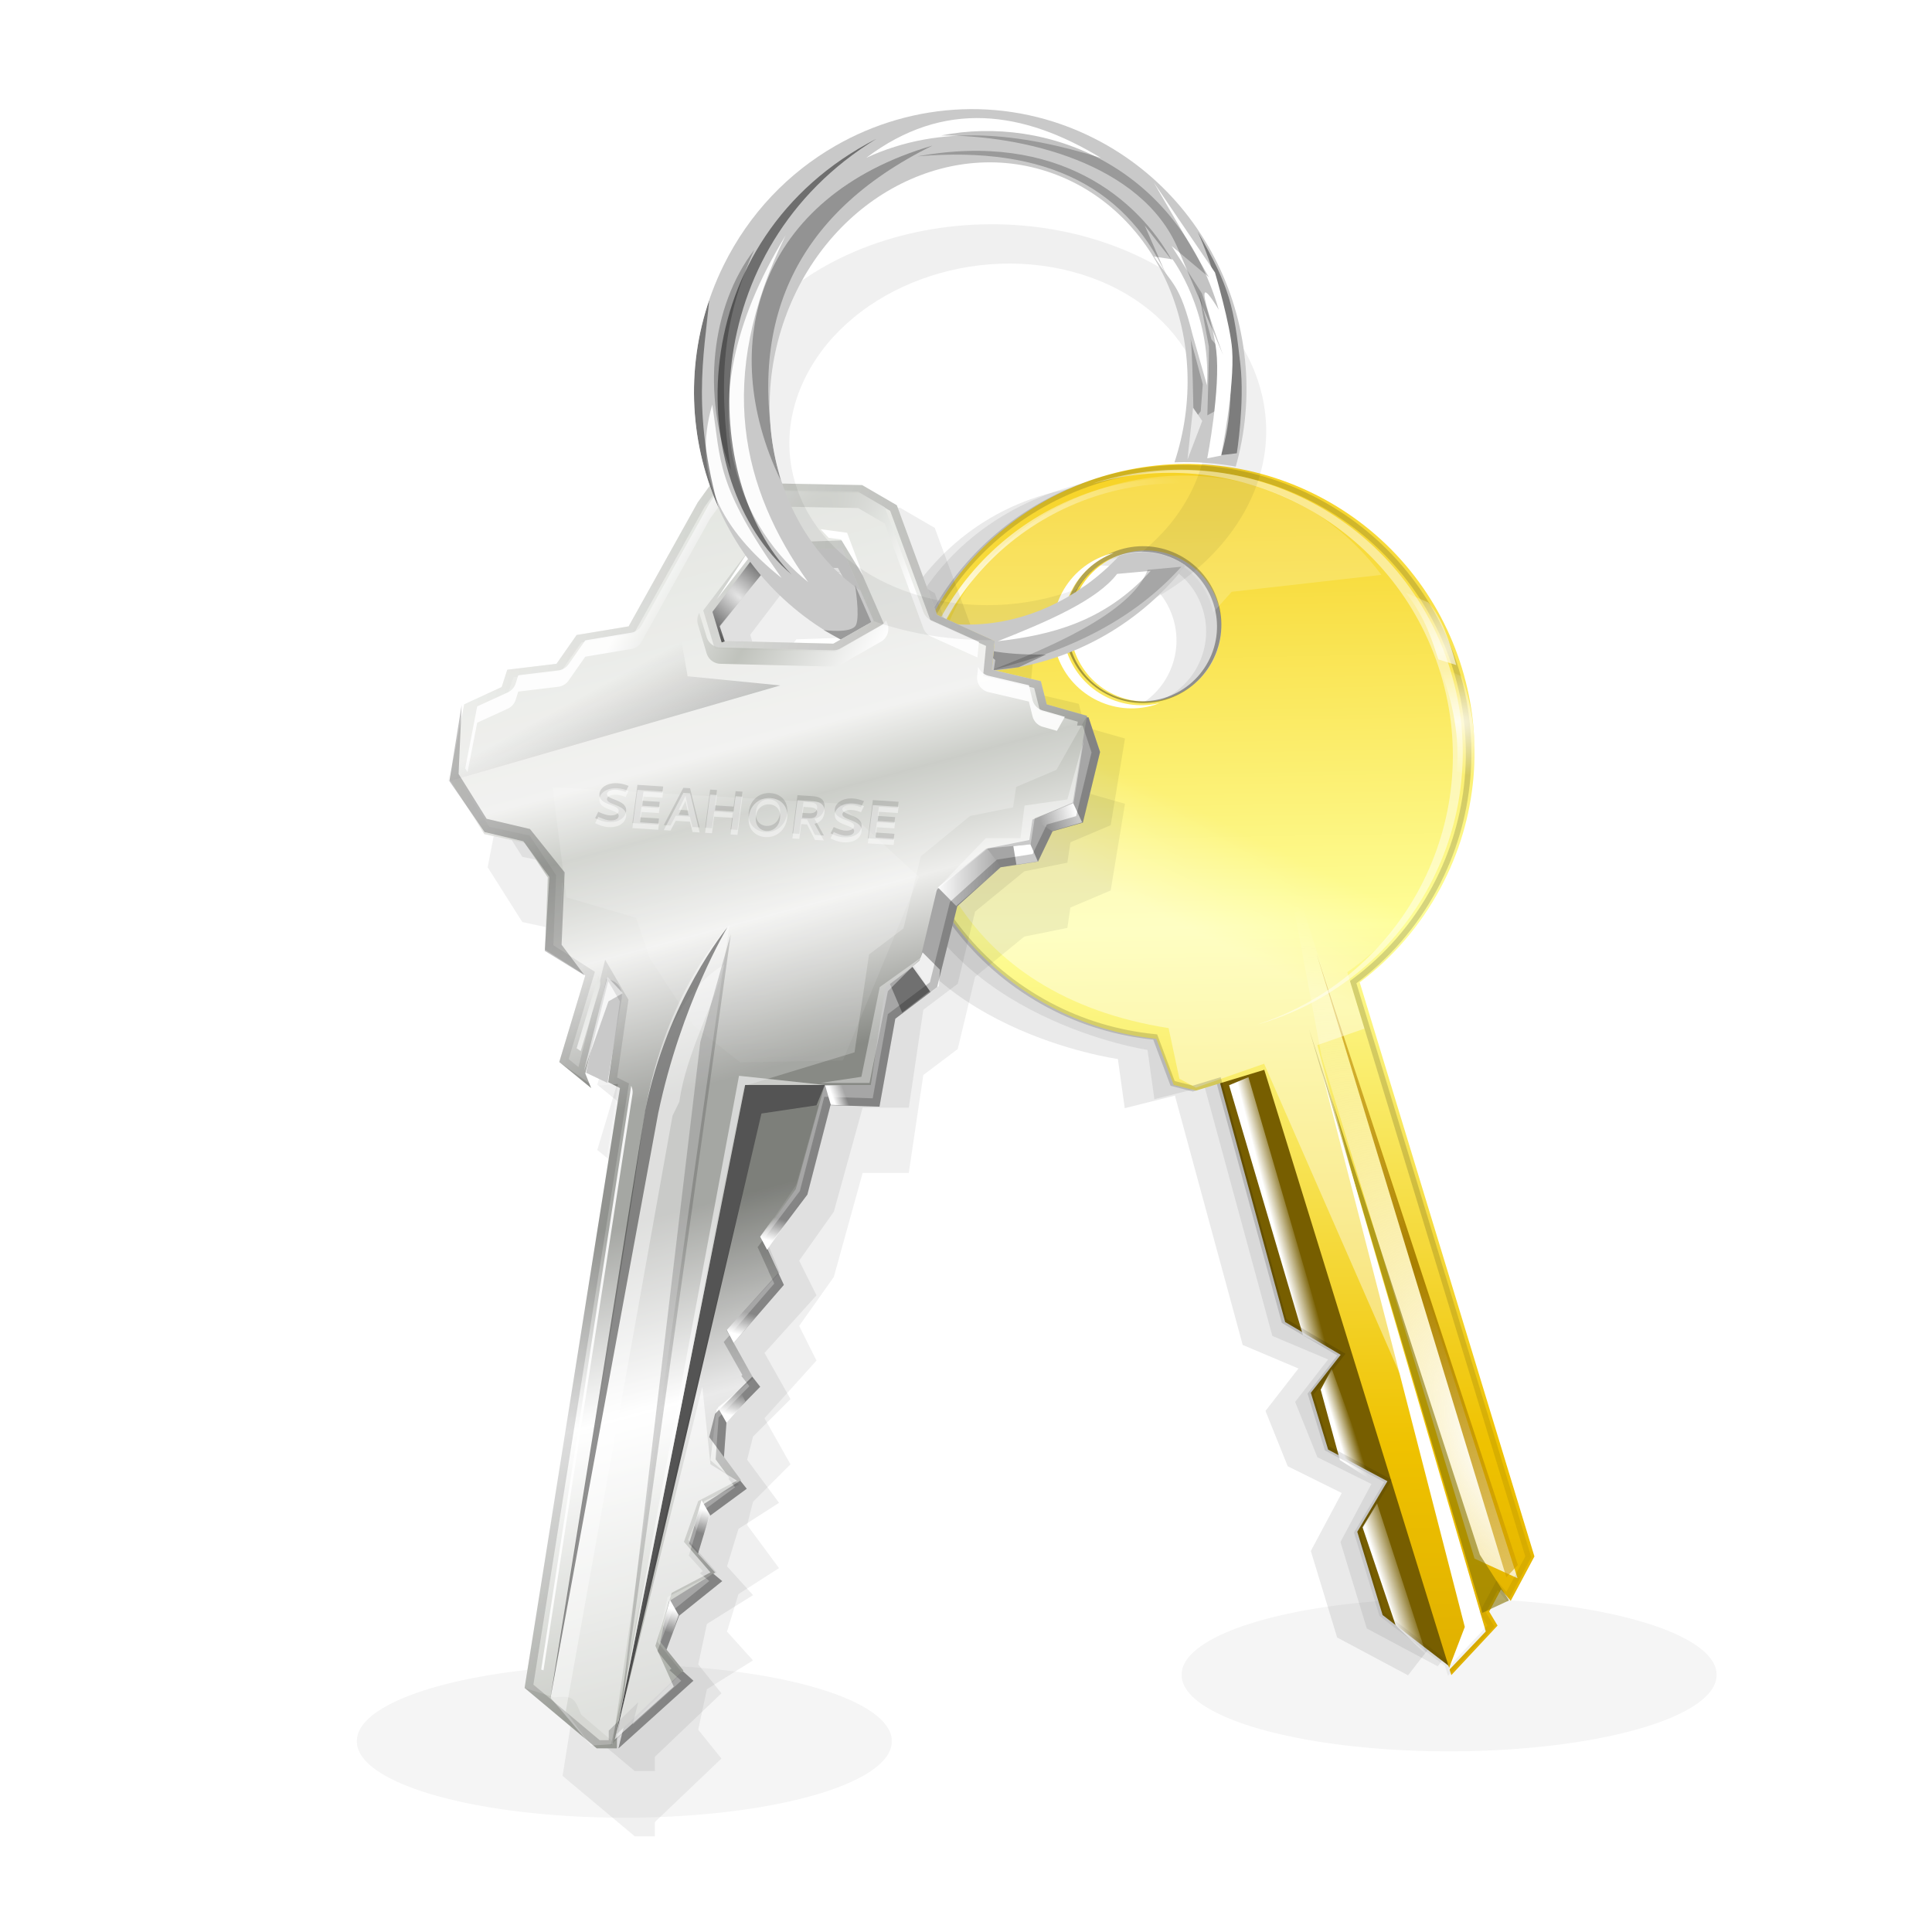 <svg height="256" width="256" xmlns="http://www.w3.org/2000/svg" xmlns:xlink="http://www.w3.org/1999/xlink">
  <defs>
    <linearGradient id="linearGradient7604">
      <stop offset="0"/>
      <stop offset="1" stop-opacity="0"/>
    </linearGradient>
    <linearGradient id="linearGradient7582">
      <stop offset="0" stop-color="#fff"/>
      <stop offset="1" stop-color="#fff" stop-opacity="0"/>
    </linearGradient>
    <linearGradient id="linearGradient3198" gradientUnits="userSpaceOnUse" x1="213.137" x2="211.678" xlink:href="#linearGradient7582" y1="188.984" y2="190.443"/>
    <linearGradient id="linearGradient3200" gradientUnits="userSpaceOnUse" x1="222.683" x2="220.554" xlink:href="#linearGradient7582" y1="198.442" y2="200.57"/>
    <linearGradient id="linearGradient3202" gradientUnits="userSpaceOnUse" x1="192.631" x2="190.863" xlink:href="#linearGradient7582" y1="168.567" y2="170.511"/>
    <linearGradient id="linearGradient3204" gradientUnits="userSpaceOnUse" x1="168.75" x2="155.5" xlink:href="#linearGradient7582" y1="127.625" y2="127.125"/>
    <filter id="filter10741" height="1.341" width="1.159" x="-.08" y="-.171">
      <feGaussianBlur stdDeviation="7.939"/>
    </filter>
    <filter id="filter4483" height="1.065" width="1.03" x="-.015" y="-.033">
      <feGaussianBlur stdDeviation="1.512"/>
    </filter>
    <linearGradient id="linearGradient15348" gradientTransform="matrix(.051 .051 -.051 .051 505.35 -52.291)" gradientUnits="userSpaceOnUse" x1="-2219.611" x2="1116.005" y1="5545.751" y2="4595.53">
      <stop offset="0" stop-color="#f5cb11"/>
      <stop offset=".258" stop-color="#fefe98"/>
      <stop offset=".508" stop-color="#efc200"/>
      <stop offset=".74" stop-color="#cf9c00"/>
      <stop offset="1" stop-color="#ffe00d"/>
    </linearGradient>
    <radialGradient id="radialGradient15345" cx="208.773" cy="205.8" gradientTransform="matrix(.795 -.607 1.439 1.883 -255.189 -54.125)" gradientUnits="userSpaceOnUse" r="30.229">
      <stop offset="0" stop-color="#fefefe"/>
      <stop offset="1" stop-color="#fefefe" stop-opacity="0"/>
    </radialGradient>
    <radialGradient id="radialGradient15342" cx="193.129" cy="187.57" gradientTransform="matrix(1.307 1.38 -.733 .694 76.28 -209.177)" gradientUnits="userSpaceOnUse" r="27.666">
      <stop offset="0" stop-color="#a87f00"/>
      <stop offset="1" stop-color="#dba600" stop-opacity=".404"/>
    </radialGradient>
    <filter id="filter12480-2-4-0" color-interpolation-filters="sRGB" height="1.043" width="1.047" x="-.021" y="-.021">
      <feGaussianBlur stdDeviation=".564"/>
    </filter>
    <filter id="filter14881-7" color-interpolation-filters="sRGB" height="1.219" width="1.219" x="-.109" y="-.109">
      <feGaussianBlur stdDeviation=".606"/>
    </filter>
    <radialGradient id="radialGradient15189" cx="152.45" cy="113.6" gradientUnits="userSpaceOnUse" r="25.8" xlink:href="#linearGradient7582"/>
    <radialGradient id="radialGradient17441" cx="145.938" cy="167.186" gradientTransform="matrix(-.276 -0 0 -.507 193.461 186.321)" gradientUnits="userSpaceOnUse" r="23.583" xlink:href="#linearGradient7582"/>
    <radialGradient id="radialGradient17445" cx="149.22" cy="170.764" gradientTransform="matrix(-.404 -.011 .013 -.489 219.913 188.131)" gradientUnits="userSpaceOnUse" r="23.583" xlink:href="#linearGradient7582"/>
    <radialGradient id="radialGradient3579" cx="145.938" cy="167.186" gradientTransform="matrix(.239 .138 -.253 .439 138.496 67.985)" gradientUnits="userSpaceOnUse" r="23.583" xlink:href="#linearGradient7582"/>
    <radialGradient id="radialGradient3581" cx="149.22" cy="170.764" gradientTransform="matrix(.345 .211 -.256 .417 116.493 53.191)" gradientUnits="userSpaceOnUse" r="23.583" xlink:href="#linearGradient7582"/>
    <linearGradient id="linearGradient1617" gradientUnits="userSpaceOnUse" x1="-19.567" x2="23.104" xlink:href="#linearGradient7604" y1="146.576" y2="188.409"/>
    <filter id="filter2568" color-interpolation-filters="sRGB" height="2.605" width="1.591" x="-.296" y="-.802">
      <feGaussianBlur stdDeviation="12.48"/>
    </filter>
    <filter id="filter12569-9-4-3" color-interpolation-filters="sRGB" height="1.218" width="1.433" x="-.216" y="-.109">
      <feGaussianBlur stdDeviation="7.04"/>
    </filter>
    <filter id="filter12559-0-5" color-interpolation-filters="sRGB" height="1.078" width="1.154" x="-.077" y="-.039">
      <feGaussianBlur stdDeviation="2.514"/>
    </filter>
    <linearGradient id="linearGradient9572-39-9" gradientUnits="userSpaceOnUse" x1="67" x2="106.614" y1="99" y2="246.84">
      <stop offset="0" stop-color="#d3d7cf"/>
      <stop offset=".283" stop-color="#eeeeec"/>
      <stop offset=".336" stop-color="#babdb6"/>
      <stop offset=".42" stop-color="#eeeeec"/>
      <stop offset=".538" stop-color="#888a85"/>
      <stop offset=".63" stop-color="#888a85"/>
      <stop offset=".778" stop-color="#fff"/>
      <stop offset="1" stop-color="#babdb6"/>
    </linearGradient>
    <linearGradient id="linearGradient4209-4-6" gradientUnits="userSpaceOnUse" x1="130.103" x2="125.682" xlink:href="#linearGradient7582" y1="146.058" y2="147.243"/>
    <linearGradient id="linearGradient4285-7" gradientUnits="userSpaceOnUse" x1="112.812" x2="120.875" xlink:href="#linearGradient7582" y1="153.969" y2="154.031"/>
    <linearGradient id="linearGradient3865-1-5" gradientUnits="userSpaceOnUse" x1="107.531" x2="53.281" xlink:href="#linearGradient7604" y1="157.219" y2="142.031"/>
    <clipPath id="clipPath3813-9-8">
      <path d="m85.469 105.625-1.781 2.469-8.469 15.188-6.375 1.062-2.469 3.531-6.031.719-.688 2.125-4.594 2.125-1.781 9.188 4.25 6.719 4.938 1.062 2.844 4.25-.344 8.844 4.938 3.156-3.188 10.625 3.906 3.188-.719-1.781 2.812-11.312 1.438 2.469-1.438 9.906 1.438.719-11.688 73.531 8.844 7.406h2.469v-1.75l.812-.781-.625 2.531 9.188-8.281-1.312-1.188.094-.062-2.062-2.562 1.531-4.156 5.281-4.25-1.094-.906.219-.156-2.094-2.312 1.375-4.562 4.594-3.375-.781-1 .094-.062-2.094-2.844.312-4.406 4.125-4.188-.969-1.25.031-.031-2.312-4.094 6.156-7.125-.688-1.469.031-.031-.375-.75-1.031-2.25 4.938-6.562 2.844-10.969 6 .188 1.938-10.781 5.125-3.875 2.469-9.906 5.312-4.781 4.594-.719 1.781-3.688 3.719-1.062 2.094-8.656-1.406-4.25h-.219l.031-.188-4.938-1.406-.719-2.844-6-1.406.344-3.531-7.062-3.188-4.938-13.438-4.25-2.469zm15.906 8.125 3.875 8.844-4.938 2.812-13.781-.344-1.062-3.531 5.656-7.438z"/>
    </clipPath>
    <filter id="filter3825-6-1" color-interpolation-filters="sRGB" height="1.041" width="1.057" x="-.029" y="-.014">
      <feGaussianBlur stdDeviation=".506"/>
    </filter>
    <linearGradient id="linearGradient3837-1-7" gradientUnits="userSpaceOnUse" x1="80.781" x2="80" xlink:href="#linearGradient7582" y1="243.797" y2="246.609"/>
    <linearGradient id="linearGradient3841-6-8" gradientUnits="userSpaceOnUse" x1="84.656" x2="83.875" xlink:href="#linearGradient7582" y1="231.578" y2="234.391"/>
    <linearGradient id="linearGradient3845-7-0" gradientTransform="matrix(-1 0 -0 -1 167.5 463.5)" gradientUnits="userSpaceOnUse" x1="80.781" x2="80" xlink:href="#linearGradient7582" y1="243.797" y2="246.609"/>
    <linearGradient id="linearGradient3849-4-4" gradientTransform="matrix(-1 0 -0 -1 168.5 453.625)" gradientUnits="userSpaceOnUse" x1="80.781" x2="80" xlink:href="#linearGradient7582" y1="243.797" y2="246.609"/>
    <linearGradient id="linearGradient3853-0-4" gradientTransform="matrix(-1 0 -0 -1 172.594 442.188)" gradientUnits="userSpaceOnUse" x1="80.781" x2="80" xlink:href="#linearGradient7582" y1="243.797" y2="246.609"/>
    <linearGradient id="linearGradient3857-1-8" gradientTransform="matrix(-1 0 -0 -1 180.562 423.656)" gradientUnits="userSpaceOnUse" x1="80.781" x2="79.281" xlink:href="#linearGradient7582" y1="243.797" y2="244.359"/>
    <radialGradient id="radialGradient4158-4" cx="78.795" cy="150.825" gradientTransform="matrix(.344 .195 -1.058 1.862 221.473 -169.82)" gradientUnits="userSpaceOnUse" r="36.75">
      <stop offset="0" stop-color="#babdb6"/>
      <stop offset="1" stop-color="#fff"/>
    </radialGradient>
    <linearGradient id="linearGradient3922-6-4" gradientUnits="userSpaceOnUse" x1="73.531" x2="68.344" xlink:href="#linearGradient7604" y1="141.906" y2="132.438"/>
    <radialGradient id="radialGradient11497-7-5" cx="89.221" cy="158.549" gradientTransform="matrix(7.792 -.257 .044 1.337 -614.658 -38.072)" gradientUnits="userSpaceOnUse" r="27.317" xlink:href="#linearGradient7582"/>
    <filter id="filter11487-3-7" color-interpolation-filters="sRGB" height="1.286" width="1.244" x="-.122" y="-.143">
      <feGaussianBlur stdDeviation="2.007"/>
    </filter>
    <linearGradient id="linearGradient565-7-75-1-0" gradientTransform="matrix(.038 .038 -.038 .038 160.038 .816)" gradientUnits="userSpaceOnUse" x1="-1726.151" x2="476.765" y1="5055.082" y2="5321.154">
      <stop offset="0" stop-color="#babdb6"/>
      <stop offset=".25" stop-color="#cbcdc8"/>
      <stop offset=".5" stop-color="#dcdeda"/>
      <stop offset="1" stop-color="#fff"/>
    </linearGradient>
    <radialGradient id="radialGradient13547-6" cx="88.875" cy="119.812" gradientTransform="matrix(4.987 4.445 -1.615 1.811 -160.914 -492.28)" gradientUnits="userSpaceOnUse" r="3.375">
      <stop offset="0" stop-color="#e5e5e5"/>
      <stop offset="1" stop-color="#111"/>
    </radialGradient>
    <filter id="filter12579-8-5" color-interpolation-filters="sRGB" height="1.337" width="1.254" x="-.127" y="-.169">
      <feGaussianBlur stdDeviation="3.581"/>
    </filter>
    <clipPath id="clipPath6230-2-1">
      <path d="m100.573 62.542c9.49-5.464 21.336-6.201 31.778-.907 16.707 8.469 23.422 29.155 15.006 46.222-8.416 17.067-28.752 24.01-45.459 15.541-16.707-8.469-23.422-29.155-15.006-46.222 3.156-6.4 7.987-11.355 13.681-14.634zm6.973 5.22c-5.964 3.341-10.901 9.17-13.378 16.62-4.956 14.9 1.771 30.814 15.017 35.518 13.246 4.704 27.996-3.614 32.952-18.513 4.956-14.9-1.771-30.814-15.017-35.518-6.623-2.352-13.609-1.447-19.573 1.893z"/>
    </clipPath>
    <filter id="filter5878-6-2-0-1" color-interpolation-filters="sRGB" height="1.096" width="1.232" x="-.116" y="-.048">
      <feGaussianBlur stdDeviation=".315"/>
    </filter>
    <filter id="filter5842-8-4-5-7" color-interpolation-filters="sRGB" height="1.121" width="1.063" x="-.031" y="-.06">
      <feGaussianBlur stdDeviation=".408"/>
    </filter>
    <filter id="filter5978-9-0-6-0" color-interpolation-filters="sRGB" height="1.124" width="1.628" x="-.314" y="-.062">
      <feGaussianBlur stdDeviation=".706"/>
    </filter>
    <filter id="filter5930-6-2-5-6" color-interpolation-filters="sRGB" height="1.464" width="1.079" x="-.039" y="-.232">
      <feGaussianBlur stdDeviation=".471"/>
    </filter>
    <filter id="filter11517-5-5" color-interpolation-filters="sRGB" height="1.104" width="1.192" x="-.096" y="-.052">
      <feGaussianBlur stdDeviation=".885"/>
    </filter>
    <filter id="filter5954-3-7-9-7" color-interpolation-filters="sRGB" height="1.193" width="2.263" x="-.632" y="-.096">
      <feGaussianBlur stdDeviation=".411"/>
    </filter>
    <filter id="filter5946-1-3-0-2" color-interpolation-filters="sRGB" height="1.18" width="2.118" x="-.559" y="-.09">
      <feGaussianBlur stdDeviation=".568"/>
    </filter>
    <filter id="filter11449-6-5" color-interpolation-filters="sRGB" height="1.215" width="1.755" x="-.378" y="-.107">
      <feGaussianBlur stdDeviation=".285"/>
    </filter>
    <filter id="filter5894-8-1-3-4" color-interpolation-filters="sRGB" height="1.04" width="1.14" x="-.07" y="-.02">
      <feGaussianBlur stdDeviation=".282"/>
    </filter>
    <filter id="filter5858-6-8-0-1" color-interpolation-filters="sRGB" height="1.106" width="1.084" x="-.042" y="-.053">
      <feGaussianBlur stdDeviation=".608"/>
    </filter>
    <filter id="filter6257-0-7" color-interpolation-filters="sRGB" height="1.127" width="1.29" x="-.145" y="-.063">
      <feGaussianBlur stdDeviation=".561"/>
    </filter>
    <filter id="filter12455-4-8" color-interpolation-filters="sRGB" height="1.164" width="2.112" x="-.556" y="-.082">
      <feGaussianBlur stdDeviation=".929"/>
    </filter>
    <filter id="filter6275-2-3" color-interpolation-filters="sRGB" height="1.176" width="1.35" x="-.175" y="-.088">
      <feGaussianBlur stdDeviation=".91"/>
    </filter>
    <filter id="filter11463-2-4" color-interpolation-filters="sRGB" height="1.213" width="1.098" x="-.049" y="-.107">
      <feGaussianBlur stdDeviation=".383"/>
    </filter>
    <filter id="filter11477-9-2" color-interpolation-filters="sRGB" height="1.234" width="1.128" x="-.064" y="-.117">
      <feGaussianBlur stdDeviation=".616"/>
    </filter>
    <filter id="filter12447-5-4" color-interpolation-filters="sRGB" height="1.182" width="1.214" x="-.107" y="-.091">
      <feGaussianBlur stdDeviation=".289"/>
    </filter>
    <filter id="filter12439-4-7" color-interpolation-filters="sRGB" height="1.167" width="1.075" x="-.037" y="-.084">
      <feGaussianBlur stdDeviation=".216"/>
    </filter>
    <clipPath id="clipPath5036">
      <path d="m86.385 18.013h78.722v80.698h-78.722zm52.791 51.407 3.342 9.389c5.667-2.596 11.913.196 13.241 6.048l13.069-13.751c-10.623-5.921-22.167-5.024-29.652-1.686zm-29.152 7.973 3.875 8.844-4.938 2.812 4.946 9.025 20.548-4.209-6.056-1.628.344-3.531-7.062-3.188-4.938-13.438-4.25-2.469z"/>
    </clipPath>
    <clipPath id="clipPath393">
      <g transform="matrix(.745 0 0 .745 -163.9 16.676)">
        <path d="m149.812 99.719c-19.09 0-34.562 15.503-34.562 34.594 0 19.091 15.472 34.563 34.562 34.563 5.206 0 10.134-1.189 14.562-3.25l50.875 50.906h6.062l-.688-1.688h3.031l1 1.688 7.844-2.125-.875-.875-1.594-9.75-7.375-7.406-7.062.344v-8.063l-5.031-5.031-5.719 1-.312-7.719-21.594-20.344 2.125-2.125.656-2.688-3.906-4.437c1.632-4.016 2.562-8.398 2.562-13 0-19.09-15.472-34.594-34.562-34.594z" fill="none" stroke="#000" stroke-width="2"/>
      </g>
    </clipPath>
    <clipPath id="clipPath404">
      <g transform="matrix(-1.125 0 0 -1.125 297.336 262.86)">
        <path d="m171.387 151.335v-56.526h-65.153v56.526zm-32.52-19.466c-4.952 0-8.967-4.015-8.967-8.967 0-4.952 4.015-8.967 8.967-8.967 4.952 0 8.967 4.015 8.967 8.967 0 4.952-4.015 8.967-8.967 8.967z" fill="none" stroke="#000" stroke-width="1.724"/>
      </g>
    </clipPath>
  </defs>
  <g transform="matrix(1.081 0 0 1.081 175.661 12.82)">
    <use transform="translate(-101.101 8.134)" xlink:href="#path7600"/>
    <path id="path7600" d="m73.689 213.35a50.667 18.667 0 1 1 -101.333 0 50.667 18.667 0 1 1 101.333 0z" fill-rule="evenodd" filter="url(#filter2568)" opacity=".2" transform="matrix(.647 0 0 .5 .234 86.763)"/>
  </g>
  <g enable-background="new" stroke-width=".632" transform="matrix(-.52 .975 .975 .52 103.774 -116.115)">
    <path d="m212.969 100.375c-.826.012-1.641.062-2.469.125-26.5 2-40.5 14.5-45.5 23s-7 13.5-7 13.5h-117l-14.5 20.5 11 11h17.5l9-9 8 8.5 11.5 1 6-8.5 7.5 9 50-1.5.5 10 9.5-1.5s17 37 49 35.5 62-24.5 59.5-57c-2.422-31.484-26.911-55.005-52.531-54.625zm22.46 41.054c8.008 0 14.5 6.492 14.5 14.5s-6.492 14.5-14.5 14.5-14.5-6.492-14.5-14.5 6.492-14.5 14.5-14.5z" filter="url(#filter10741)" opacity=".289" transform="matrix(-.438 -.438 .438 -.438 177.338 290.696)"/>
    <path d="m212.969 100.375c-.826.012-1.641.062-2.469.125-26.5 2-40.5 14.5-45.5 23s-7 13.5-7 13.5h-117l-14.5 20.5 11 11h17.5l9-9 8 8.5 11.5 1 6-8.5 7.5 9 50-1.5.5 10 9.5-1.5s16.965 35.5 49 35.5c39.003 0 62-24.5 59.5-57-2.422-31.484-26.911-55.005-52.531-54.625zm22.46 41.054c8.008 0 14.5 6.492 14.5 14.5s-6.492 14.5-14.5 14.5-14.5-6.492-14.5-14.5 6.492-14.5 14.5-14.5z" filter="url(#filter4483)" opacity=".268" transform="matrix(-.438 -.438 .438 -.438 174.71 293.324)"/>
    <path d="m180.777 155.019 23.492 22.149.336 7.719 5.705-1.007 5.034 5.034v8.054l7.048-.336 7.383 7.383 1.678 10.068-53.695-53.695z" fill="#775e00"/>
    <path d="m149.566 99.981c-19.09 0-34.566 15.476-34.566 34.566s15.476 34.566 34.566 34.566c5.206 0 10.128-1.169 14.556-3.23l50.885 50.885h6.041l-.671-1.678h3.02l1.007 1.678 7.845-2.097-53.486-53.947 6.041-6.041.671-2.685-3.901-4.447c1.632-4.016 2.559-8.403 2.559-13.004 0-19.09-15.476-34.566-34.566-34.566zm-11.075 14.095c5.004 0 9.061 4.057 9.061 9.061s-4.057 9.061-9.061 9.061-9.061-4.057-9.061-9.061 4.057-9.061 9.061-9.061z" fill="url(#linearGradient15348)"/>
    <path d="m218.264 216.208-60.104-61.872v-1.061l15.91 12.728 44.548 44.548z" fill="url(#radialGradient15345)"/>
    <path d="m163.463 159.639 55.331 55.331-1.945.53z" fill="url(#radialGradient15342)"/>
    <path d="m221.092 216.561-3.182-5.657-45.962-47.73 51.972 51.265z" fill="#857200" fill-opacity=".597"/>
    <path d="m225.688 215.854-50.205-49.144 50.912 46.669 5.657.707z" fill="#fff"/>
    <path d="m206.596 184.742 9.546 10.607-.354-4.596-6.364-6.01z" fill="url(#linearGradient3198)"/>
    <path d="m218.264 197.116 13.258 13.789-1.414-4.95-8.485-9.016z" fill="url(#linearGradient3200)"/>
    <path d="m204.652 183.151-24.218-23.688 1.945-1.591 22.274 21.92z" fill="url(#linearGradient3202)"/>
    <path d="m154.75 101.25c-2.667 22.017-5.333 44.317-8 67 7.908-.67 13.079-2.252 17-4.25l5 5 4.407-4.058 33.225 31.201-28.255-35.777 6.373-5.867v-2.25l-4.75-4c8.25-23.75-4.5-40.75-25-47z" fill="url(#linearGradient3204)" opacity=".417"/>
    <path d="m-52.298 90.961c-14.221 0-25.747 11.549-25.747 25.77 0 14.221 11.526 25.747 25.747 25.747 3.878 0 7.55-.885 10.848-2.421l37.899 37.922h4.516l-.512-1.257h2.258l.745 1.257 5.843-1.583-.652-.652-1.187-7.263-5.494-5.517-5.261.256v-6.006l-3.748-3.748-4.26.745-.233-5.75-16.086-15.155 1.583-1.583.489-2.002-2.91-3.306c1.216-2.991 1.909-6.256 1.909-9.684 0-14.221-11.526-25.77-25.747-25.77z" style="opacity:.395;fill:none;stroke-width:.981;clip-path:url(#clipPath393);stroke:url(#linearGradient1617);filter:url(#filter12480-2-4-0)" transform="matrix(1.342 0 0 1.342 220.017 -22.386)"/>
    <circle cx="141.375" cy="124.625" r="9.875" style="opacity:.588;fill:none;stroke:#000;stroke-width:1.407;clip-path:url(#clipPath404);filter:url(#filter14881-7)" transform="matrix(-.889 0 0 -.889 264.189 233.556)"/>
    <circle cx="151.25" cy="136" fill="none" r="25" stroke="url(#radialGradient15189)" stroke-width=".515" transform="matrix(1.28 0 0 1.28 -44.029 -40.766)"/>
    <path d="m147.188 102c-19.427-.248-37.487 21.65-27.406 43.188l10.241-14.883 3.228-.804c-1.992-1.627-3.25-4.102-3.25-6.875 0-4.902 3.973-8.875 8.875-8.875 2.282 0 4.365.867 5.938 2.281l1.181-4.001 5.789-7.244 3.75-1.254c-2.753-1.004-5.568-1.496-8.344-1.531z" fill="#fff" opacity=".18"/>
    <path d="m159.829 103.5-1.25-2.625c-4.461-1.423-8.32-1.341-12.125-1.125l.75 2.125c4.033-.512 8.259.138 12.625 1.625z" fill="url(#radialGradient17441)" opacity=".789"/>
    <path d="m168.829 107.25-1.25-2.625c-1.711-1.548-4.945-2.466-7.625-3.125l.75 2.125c2.033.613 4.884 1.263 8.125 3.625z" fill="url(#radialGradient17445)" opacity=".724"/>
    <path d="m126.212 156.526-.23 2.898c3.152 3.463 6.535 5.321 9.938 7.037l.413-2.215c-3.748-1.573-7.083-4.249-10.121-7.72z" fill="url(#radialGradient3579)" opacity=".789"/>
    <path d="m120.293 148.779-.23 2.898c.708 2.196 3.049 4.608 5.041 6.519l.413-2.215c-1.454-1.547-3.598-3.536-5.224-7.202z" fill="url(#radialGradient3581)" opacity=".724"/>
    <path d="m210.25 102c-30.238 0-54.75 24.512-54.75 54.75 0 .336.025.665.031 1 .536-29.773 24.817-53.75 54.719-53.75s54.182 23.977 54.719 53.75c.006-.335.031-.664.031-1 0-30.238-24.512-54.75-54.75-54.75z" fill="#fff" opacity=".478" transform="matrix(-.438 -.438 .438 -.438 173.397 294.638)"/>
    <path d="m220.562 157.75c-.021.332-.062.663-.062 1 0 8.422 6.828 15.25 15.25 15.25s15.25-6.828 15.25-15.25c0-.337-.041-.668-.062-1-.516 7.955-7.102 14.25-15.188 14.25s-14.671-6.295-15.188-14.25z" fill="#fff" transform="matrix(-.438 -.438 .438 -.438 173.397 294.638)"/>
  </g>
  <g enable-background="new" transform="matrix(1.081 0 0 1.081 1.985 -50.275)">
    <path d="m90.125 116.406-1.781 2.469-8.469 15.188-6.375 1.062-2.469 3.531-6.031.719-.688 2.125-4.594 2.125-1.781 9.188 4.25 6.719 4.938 1.062 2.844 4.25-.344 8.844 4.938 3.156-3.188 10.625 3.906 3.188-.719-1.781 2.812-11.312 1.438 2.469-1.438 9.906 1.438.719-11.688 73.531 8.844 7.406h2.469v-1.75l8.156-7.781-2.844-3.531 1.062-4.969 5.656-3.531-3.188-3.531 1.406-4.594 4.969-3.188-3.906-5.281.719-2.844 4.594-4.594-3.188-5.656 6.375-7.062-2.125-4.25 4.25-6 3.531-12.75h5.656l1.781-12 4.219-3.188 2.125-8.844 6.031-4.938 5.281-1.062.375-2.5 4.938-2.094 1.75-10.625-4.938-1.406-.719-2.844-6-1.406.344-3.531-7.062-3.188-4.938-13.438-4.25-2.469zm15.906 8.125 3.875 8.844-4.938 2.812-13.781-.344-1.062-3.531 5.656-7.438z" filter="url(#filter12569-9-4-3)" opacity=".241"/>
    <path d="m90.125 108.406-1.781 2.469-8.469 15.188-6.375 1.062-2.469 3.531-6.031.719-.688 2.125-4.594 2.125-1.781 9.188 4.25 6.719 4.938 1.062 2.844 4.25-.344 8.844 4.938 3.156-3.188 10.625 3.906 3.188-.719-1.781 2.812-11.312 1.438 2.469-1.438 9.906 1.438.719-11.688 73.531 8.844 7.406h2.469v-1.75l8.156-7.781-2.844-3.531 1.062-4.969 5.656-3.531-3.188-3.531 1.406-4.594 4.969-3.188-3.906-5.281.719-2.844 4.594-4.594-3.188-5.656 6.375-7.062-2.125-4.25 4.25-6 3.531-12.75h5.656l1.781-12 4.219-3.188 2.125-8.844 6.031-4.938 5.281-1.062.375-2.5 4.938-2.094 1.75-10.625-4.938-1.406-.719-2.844-6-1.406.344-3.531-7.062-3.188-4.938-13.438-4.25-2.469zm15.906 8.125 3.875 8.844-4.938 2.812-13.781-.344-1.062-3.531 5.656-7.438z" filter="url(#filter12559-0-5)" opacity=".259"/>
    <path d="m131.598 134.431 1.414 4.243-2.121 8.662-3.712 1.061-1.768 3.712-4.596.707-5.303 4.773-2.475 9.899-5.127 3.889-1.945 10.783-6.01-.177-2.828 10.96-4.95 6.541 2.07 4.523-6.666 7.675 3.764 4.803-4.118 4.212-.354 4.773 2.828 3.514-4.596 3.38-1.591 5.303 3.182 2.652-5.303 4.243-1.768 4.773 3.536 3.182-9.192 8.309 31.289-126.395z" fill="#a6a6a6"/>
    <path d="m90.125 112.5-8.375 10.844s1.663 5.598 2.406 6.719l13.75 4.312 12.094-9.344-6.688-12.531zm1.875 3.625h8.875l4.5 8.375-8.125 6.25-9.25-2.875c-.5-.75-1.625-4.5-1.625-4.5z" fill="#c9c9c9"/>
    <path d="m122.375 150.219 2.094-.219.906 2.094-2.625.406z" fill="#fff"/>
    <path d="m85.469 105.625-1.781 2.469-8.469 15.188-6.375 1.062-2.469 3.531-6.031.719-.688 2.125-4.594 2.125-1.781 9.188 4.25 6.719 4.938 1.062 2.844 4.25-.344 8.844 4.938 3.156-3.188 10.625 3.906 3.188-.719-1.781 2.812-11.312 1.438 2.469-1.438 9.906 1.438.719-11.688 73.531 8.844 7.406h2.469v-1.75l8.156-7.781-2.844-3.531 1.062-4.969 5.656-3.531-3.188-3.531 1.406-4.594 4.969-3.188-3.906-5.281.719-2.844 4.594-4.594-3.188-5.656 6.375-7.062-2.125-4.25 4.25-6 3.531-12.75h5.656l1.781-12 4.219-3.188 2.125-8.844 6.031-4.938 5.281-1.062.375-2.5 4.938-2.094 1.75-10.625-4.938-1.406-.719-2.844-6-1.406.344-3.531-7.062-3.188-4.938-13.438-4.25-2.469zm15.906 8.125 3.875 8.844-4.938 2.812-13.781-.344-1.062-3.531 5.656-7.438z" fill="url(#linearGradient9572-39-9)"/>
    <path d="m124.812 146.938 4.906-1.969 1.094 2.344-3.688 1.062z" fill="url(#linearGradient4209-4-6)"/>
    <path d="m85.469 105.625-1.781 2.469-8.469 15.188-6.375 1.062-2.469 3.531-6.031.719-.688 2.125-4.594 2.125-1.781 9.188 4.25 6.719 4.938 1.062 2.844 4.25-.344 8.844 4.938 3.156-3.188 10.625 4.156 2.938 3.031-.25-11.438 74.031 3.594 1.156c2.401-.226 2.486.041 3.344 2.125l3.781 3.219 16.188-80.281 13.531-4.125 1.781-12 4.219-3.188 2.125-8.844 6.031-4.938 5.281-1.062.375-2.5 4.938-2.094 3.75-6.625-4.938-1.406-.719-2.844-6-1.406.344-3.531-7.062-3.188-4.938-13.438-4.25-2.469zm15.906 8.125 3.875 8.844-4.938 2.812-13.781-.344-1.062-3.531 5.656-7.438z" fill="#fff" opacity=".249"/>
    <path d="m87.581 159.887s-8.309 8.309-10.607 24.572c-2.298 16.263-11.314 70.18-11.314 70.18l4.95 5.834 2.652-.177z" fill="#fff" fill-opacity=".402"/>
    <path d="m72.5 166.5-2.5 11.5 2.625 1.25 1.75-10.375c.25-2.125-1.875-2.375-1.875-2.375z" fill="#c9c9c9"/>
    <path d="m99.25 179.5h-9.75l-16 80.5 18-77 6.75-1z" fill="#545454"/>
    <path d="m98.5 182-7 1-18.5 77.5 8.75-9-3-3.75 1.25-5.5 6-3-3.5-4 2-4.75 4.25-2-3.5-3 .75-6.25 4.5-3.75-3.25-6 6.5-7-2-4.75 4-6z" fill-opacity=".201" opacity=".412"/>
    <path d="m86.956 164.762s-7.684 3.433-9.982 19.697c-2.298 16.263-11.314 70.18-11.314 70.18 3.143 3.476 7.685 9.521 1.851 1.657l13.089-73.024.841-1.725c.78-5.843 4.424-12.345 5.514-16.785z" fill="#fff" fill-opacity=".402"/>
    <path d="m69.75 177.75c.125-.5 2.875-11.5 2.875-11.5l1.875 2-1.75 1z" fill="#fff" fill-opacity=".833"/>
    <path d="m107.25 167.125 1.5 3.5 3.375-2.625-1.875-3.125z" fill="#666" fill-opacity=".833"/>
    <path d="m111.25 163.25 2.125 2.125-.125 2-1 .75-2.25-3.125.875-.75z" fill="#fff" fill-opacity=".833"/>
    <path d="m113.125 155.281 6.031-4.781 1.719 2.281-5.5 4.781z" fill="url(#linearGradient4285-7)"/>
    <path d="m85.469 105.625-1.781 2.469-8.469 15.188-6.375 1.062-2.469 3.531-6.031.719-.688 2.125-4.594 2.125-1.781 9.188 4.25 6.719 4.938 1.062 2.844 4.25-.344 8.844 4.938 3.156-3.188 10.625 3.906 3.188-.719-1.781 2.812-11.312 1.438 2.469-1.438 9.906 1.438.719-11.688 73.531 8.844 7.406h2.469v-1.75l.812-.781-.625 2.531 9.188-8.281-1.312-1.188.094-.062-2.062-2.562 1.531-4.156 5.281-4.25-1.094-.906.219-.156-2.094-2.312 1.375-4.562 4.594-3.375-.781-1 .094-.062-2.094-2.844.312-4.406 4.125-4.188-.969-1.25.031-.031-2.312-4.094 6.156-7.125-.688-1.469.031-.031-.375-.75-1.031-2.25 4.938-6.562 2.844-10.969 6 .188 1.938-10.781 5.125-3.875 2.469-9.906 5.312-4.781 4.594-.719 1.781-3.688 3.719-1.062 2.094-8.656-1.406-4.25h-.219l.031-.188-4.938-1.406-.719-2.844-6-1.406.344-3.531-7.062-3.188-4.938-13.438-4.25-2.469zm15.906 8.125 3.875 8.844-4.938 2.812-13.781-.344-1.062-3.531 5.656-7.438z" style="opacity:.456;fill:none;stroke-width:2;clip-path:url(#clipPath3813-9-8);stroke:url(#linearGradient3865-1-5);filter:url(#filter3825-6-1)"/>
    <path d="m80.281 242.594 1.062 1.875-1.062 3.156-.875-1.938z" fill="url(#linearGradient3837-1-7)"/>
    <path d="m84.156 230.375 1.062 1.875-1.062 3.156-.875-1.938z" fill="url(#linearGradient3841-6-8)"/>
    <path d="m87.219 220.906-1.062-1.875 2.625-2.219.75 1.469z" fill="url(#linearGradient3845-7-0)"/>
    <path d="m88.094 211.125-.844-1.594 3.906-4.375.688 1.594z" fill="url(#linearGradient3849-4-4)"/>
    <path d="m92.188 199.688-.844-1.594 3.188-4.469.844 1.594z" fill="url(#linearGradient3853-0-4)"/>
    <path d="m100 181.938-.688-2.375 2.75-.062 3.844 2.656z" fill="url(#linearGradient3857-1-8)"/>
    <path d="m86.375 106.469-1.094 1.5-.031.062-.094.125-8.344 15a1.812 1.812 0 0 1 -1.281.906l-5.625.938-2.031 2.906a1.812 1.812 0 0 1 -1.281.781l-4.906.594-.312 1a1.812 1.812 0 0 1 -.969 1.094l-3.75 1.719-1.469 7.594.281.469 1.188-6.062 3.75-1.719a1.812 1.812 0 0 0 .969-1.094l.312-1 4.906-.594a1.812 1.812 0 0 0 1.281-.781l2.031-2.906 5.625-.938a1.812 1.812 0 0 0 1.281-.906l8.344-15 .094-.125.031-.062 1.094-1.5 16.969.312 3.281 1.906 4.719 12.812a1.812 1.812 0 0 0 .938 1.031l5.688 2.562.188-1.906-5.875-2.656a1.812 1.812 0 0 1 -.938-1.031l-4.719-12.812-3.281-1.906zm-2.5 15.156a1.812 1.812 0 0 0 -.156 1.438l1.062 3.531a1.812 1.812 0 0 0 1.719 1.281l13.781.344a1.812 1.812 0 0 0 .938-.25l4.938-2.812a1.812 1.812 0 0 0 .75-2.281l-.125-.312a1.812 1.812 0 0 1 -.625.594l-4.938 2.812a1.812 1.812 0 0 1 -.938.25l-13.781-.344a1.812 1.812 0 0 1 -1.719-1.281zm34.188 6.594-.125 1.188a1.812 1.812 0 0 0 1.406 1.938l4.938 1.156.438 1.781a1.812 1.812 0 0 0 1.25 1.312l1.75.5.969-1.719-2.719-.781a1.812 1.812 0 0 1 -1.25-1.312l-.438-1.781-4.938-1.156a1.812 1.812 0 0 1 -1.281-1.125zm-51 26.438-.25 6.281.062.062.25-5.875a1.812 1.812 0 0 0 -.062-.469zm4.438 11.5-2.656 8.844.5.344 2.312-7.75a1.812 1.812 0 0 0 -.156-1.438zm4.031 13.438-11.031 71.562.281.094 10.906-70.594a1.812 1.812 0 0 0 -.156-1.062z" fill="url(#radialGradient4158-4)" opacity=".89"/>
    <path d="m83.5 109.25-7.75 14-7.25 1.5-2 3.75-6.396.38-.354 2.298-4.95 1.591-1.768 9.546 40.774-11.789-11.354-1.125-1.227-6.951z" fill="url(#linearGradient3922-6-4)" opacity=".197"/>
    <path d="m131 137.25-1.25 7.75-4.75 1.75-.5 3.25-5.25.5-6.75 5.5 6.5-6.75h4.25l.5-4 5.25-.75z" fill="#fff" opacity=".39"/>
    <path d="m98.75 179.25 5-.75 2.25-11 5.25-3.75-4.25 4.25-2.25 11.25z" fill="#fff" opacity=".39"/>
    <path d="m103.938 117.062c-.062-.25-1.938-5.25-1.938-5.25l-3.25-.438 1 1.062 1.5.188z" fill="#fff"/>
    <path d="m90.688 113.938-4.688 6.062 4.438-6.75z" fill="#fff"/>
    <path d="m67 143 1.5 13.5 7.5 2.5 1.5 5 4.746 8.25 4.988 4.471 11.068-.221 8.198-22.5-8.569-9z" fill="url(#radialGradient11497-7-5)" filter="url(#filter11487-3-7)" opacity=".412" transform="matrix(1.137 0 0 1 -10.286 -0)"/>
    <path d="m54.75 132.938-1.5 9.312 4.312 6.25 4.75 1.125 3.188 4.375-.562 9.062 4.875 3-2.812-3.75.375-8.875-4.25-5.312-5.312-1.25-3.438-5.5z" opacity=".241"/>
    <path d="m73.5 259.75 7.25-6.5-2.25-5 2-6.5 4.75-2.5-3.25-3.75 1.75-5 4.75-2.5-3.25-2-1-9.5z" fill="url(#linearGradient565-7-75-1-0)" opacity=".605"/>
    <path d="m87.328 160.17s-7.425 9.016-10.076 22.451l-11.667 72.302 13.258-71.948c2.828-13.435 8.485-22.804 8.485-22.804z" fill="#111" opacity=".456"/>
    <path d="m87.75 161-14 99.25 10.25-86z" fill="#111" opacity=".175"/>
    <path d="m99.25 179.5h-9.75l-16 80.5 15.25-81.625z" fill="#fff" opacity=".559"/>
    <path d="m85.5 121.5 5.375-7.125 1.375 1.625-5.875 7.25.625 1.875-.375.125z" fill="url(#radialGradient13547-6)"/>
    <g transform="matrix(1.232 0 0 1.232 -20.822 -42.674)">
      <g opacity=".118" transform="matrix(.139 .009 -.018 .137 66.565 132.412)">
        <path d="m90.22 124.75c-7.16 0-11.92 3.76-11.92 8.28 0 8.84 15.4 6.6 15.28 11.88 0 2-2.48 3.36-6.08 3.36-1.52 0-3.96-.44-7.56-1.76l-.76-.32-1.68 4.76.72.24c2.68 1.04 5.36 1.96 8.88 1.96 8.52 0 11.76-4.64 11.76-8.4.08-8.92-15.2-7.2-15.2-11.96 0-2 2.92-3.32 6.28-3.32 1.24 0 3.24.16 5.96.96l.76.24 1.6-4.56-.8-.2c-1.56-.48-4.32-1.16-7.24-1.16"/>
        <path d="m104.43 152.75h18.44v-4.52h-13.52v-7.52h12.48v-4.52h-12.48v-6.68h13.52v-4.52h-18.44z"/>
        <path d="m137.281 124.99-10.4 27.76h4.8l2.8-7.28h10.16l2.84 7.28h5.08l-10.44-27.76zm5.84 16h-7.12l3.56-10.32z"/>
        <path d="m174.699 124.99v11.16h-13.32v-11.16h-4.92v27.76h4.92v-12.04h13.32v12.04h4.92v-27.76z"/>
        <path d="m199.65 124.71c-7.72 0-13.68 5.56-13.68 14.24 0 9.44 6.8 14.08 13.56 14.08 7.92 0 13.8-5.84 13.8-14.44 0-8.56-6.04-13.88-13.68-13.88m-.16 4.52c4.08 0 8.8 2.8 8.8 9.68 0 6.8-4.48 9.64-8.52 9.64-4.88 0-8.76-3.84-8.76-10 0-6.52 4.36-9.32 8.48-9.32"/>
        <path d="m239.281 132.95c0-7.44-6.2-7.96-9.24-7.96h-11.08v27.76h4.92v-10.76h4.2l7 10.76h6.4l-8.2-11.6c4.44-1.36 6-4.8 6-8.2m-15.4-3.44h4.88c3.6 0 5.4 1.28 5.4 3.88 0 3.6-3.08 4.08-6.24 4.08h-4.04z"/>
        <path d="m258.736 124.75c-7.16 0-11.92 3.76-11.92 8.28 0 8.84 15.4 6.6 15.28 11.88 0 2-2.48 3.36-6.08 3.36-1.52 0-3.96-.44-7.56-1.76l-.76-.32-1.68 4.76.72.24c2.68 1.04 5.36 1.96 8.88 1.96 8.52 0 11.76-4.64 11.76-8.4.08-8.92-15.2-7.2-15.2-11.96 0-2 2.92-3.32 6.28-3.32 1.24 0 3.24.16 5.96.96l.76.24 1.6-4.56-.8-.2c-1.56-.48-4.32-1.16-7.24-1.16"/>
        <path d="m272.946 152.75h18.44v-4.52h-13.52v-7.52h12.48v-4.52h-12.48v-6.68h13.52v-4.52h-18.44z"/>
      </g>
      <g fill="#fff" opacity=".456" transform="matrix(.139 .009 -.018 .137 66.565 132.912)">
        <path d="m90.22 124.75c-7.16 0-11.92 3.76-11.92 8.28 0 8.84 15.4 6.6 15.28 11.88 0 2-2.48 3.36-6.08 3.36-1.52 0-3.96-.44-7.56-1.76l-.76-.32-1.68 4.76.72.24c2.68 1.04 5.36 1.96 8.88 1.96 8.52 0 11.76-4.64 11.76-8.4.08-8.92-15.2-7.2-15.2-11.96 0-2 2.92-3.32 6.28-3.32 1.24 0 3.24.16 5.96.96l.76.24 1.6-4.56-.8-.2c-1.56-.48-4.32-1.16-7.24-1.16" fill="#fff"/>
        <path d="m104.43 152.75h18.44v-4.52h-13.52v-7.52h12.48v-4.52h-12.48v-6.68h13.52v-4.52h-18.44z" fill="#fff"/>
        <path d="m137.281 124.99-10.4 27.76h4.8l2.8-7.28h10.16l2.84 7.28h5.08l-10.44-27.76zm5.84 16h-7.12l3.56-10.32z" fill="#fff"/>
        <path d="m174.699 124.99v11.16h-13.32v-11.16h-4.92v27.76h4.92v-12.04h13.32v12.04h4.92v-27.76z" fill="#fff"/>
        <path d="m199.65 124.71c-7.72 0-13.68 5.56-13.68 14.24 0 9.44 6.8 14.08 13.56 14.08 7.92 0 13.8-5.84 13.8-14.44 0-8.56-6.04-13.88-13.68-13.88m-.16 4.52c4.08 0 8.8 2.8 8.8 9.68 0 6.8-4.48 9.64-8.52 9.64-4.88 0-8.76-3.84-8.76-10 0-6.52 4.36-9.32 8.48-9.32" fill="#fff"/>
        <path d="m239.281 132.95c0-7.44-6.2-7.96-9.24-7.96h-11.08v27.76h4.92v-10.76h4.2l7 10.76h6.4l-8.2-11.6c4.44-1.36 6-4.8 6-8.2m-15.4-3.44h4.88c3.6 0 5.4 1.28 5.4 3.88 0 3.6-3.08 4.08-6.24 4.08h-4.04z" fill="#fff"/>
        <path d="m258.736 124.75c-7.16 0-11.92 3.76-11.92 8.28 0 8.84 15.4 6.6 15.28 11.88 0 2-2.48 3.36-6.08 3.36-1.52 0-3.96-.44-7.56-1.76l-.76-.32-1.68 4.76.72.24c2.68 1.04 5.36 1.96 8.88 1.96 8.52 0 11.76-4.64 11.76-8.4.08-8.92-15.2-7.2-15.2-11.96 0-2 2.92-3.32 6.28-3.32 1.24 0 3.24.16 5.96.96l.76.24 1.6-4.56-.8-.2c-1.56-.48-4.32-1.16-7.24-1.16" fill="#fff"/>
        <path d="m272.946 152.75h18.44v-4.52h-13.52v-7.52h12.48v-4.52h-12.48v-6.68h13.52v-4.52h-18.44z" fill="#fff"/>
      </g>
    </g>
  </g>
  <path d="m115.141 41.224c9.49-4.038 21.336-4.582 31.778-.67 16.707 6.259 23.422 21.547 15.006 34.16-8.416 12.613-28.752 17.745-45.459 11.485-16.707-6.259-23.422-21.547-15.006-34.16 3.156-4.73 7.987-8.392 13.681-10.815zm6.973 3.858c-5.964 2.469-10.901 6.777-13.378 12.283-4.956 11.011 1.771 22.773 15.017 26.249 13.246 3.476 27.996-2.671 32.952-13.682 4.956-11.011-1.771-22.773-15.017-26.249-6.623-1.738-13.609-1.07-19.573 1.399z" filter="url(#filter12579-8-5)" opacity=".241" transform="matrix(1.081 0 0 1.081 -11.186 -11.246)"/>
  <g clip-path="url(#clipPath5036)" transform="matrix(1.081 0 0 1.081 -7.368 -10.957)">
    <path clip-path="none" d="m109.194 28.023c9.49-5.464 21.336-6.201 31.778-.907 16.707 8.469 23.422 29.155 15.006 46.222-8.416 17.067-28.752 24.01-45.459 15.541-16.707-8.469-23.422-29.155-15.006-46.222 3.156-6.4 7.987-11.355 13.681-14.634zm6.973 5.22c-5.964 3.341-10.901 9.17-13.378 16.62-4.956 14.9 1.771 30.814 15.017 35.518 13.246 4.704 27.996-3.614 32.952-18.513 4.956-14.9-1.771-30.814-15.017-35.518-6.623-2.352-13.609-1.447-19.573 1.893z" fill="#c9c9c9"/>
    <g clip-path="url(#clipPath6230-2-1)" transform="translate(8.621 -34.518)">
      <g>
        <path d="m139.662 76.103 2.265.346s4.713 6.301 4.213 15.426l-1.75-6.14c-1.623-6.476-2.478-6.099-4.728-9.632z" fill="#fff" filter="url(#filter5878-6-2-0-1)"/>
        <path d="m141.835 76.555c-4.095-7.44-13.938-15.88-31.17-12.736 15.923-1.374 26.016 3.952 30.926 15.537l-3.085-7.067z" filter="url(#filter5842-8-4-5-7)" opacity=".487"/>
        <path d="m145 73.063c3.516 7.717 5.427 18.806 2.885 27.375l1.916-.224s.972-6.124.438-10.871c-.787-6.991-1.263-9.505-5.238-16.279z" filter="url(#filter5978-9-0-6-0)" opacity=".614"/>
        <path d="m133.125 64c-9.51-5.779-19.231-7.184-28.75 0 9.197-4.252 18.891-3.038 28.75 0z" fill="#fff" filter="url(#filter5930-6-2-5-6)"/>
        <path d="m112.5 62.5c-21.311 6.219-26.636 24.344-18.625 41-4.696-18.821 1.557-32.607 18.625-41z" filter="url(#filter11517-5-5)" opacity=".522"/>
        <path d="m144.062 85.938c.312.438.438 10.25.438 10.25l.875-1.125.25-3.312z" filter="url(#filter5954-3-7-9-7)" opacity=".469"/>
        <path d="m145.125 80.438s1.188 6.375 1.25 6.688-.188 8.438-.188 8.438l1.25-.688.125-7.625-.875-1z" filter="url(#filter5946-1-3-0-2)" opacity=".469"/>
        <path d="m145.562 96.25-1.125-1.625-.688 6.375z" fill="#e9e9e9" filter="url(#filter11449-6-5)"/>
        <path d="m141.809 74.809 3.713 5.812s1.398 3.906 1.757 6.989c.55 4.714-1.103 13.224-1.103 13.224l1.699-.338s1.68-8.431 1.353-12.989c-.218-3.036-2.103-9.449-2.103-9.449l-7.5-11.029 6.765 11.618z" fill="#fff" filter="url(#filter5894-8-1-3-4)"/>
        <path d="m147.585 82.615c-5.163-17.565-21.056-23.924-34.045-21.354 9.898-.065 24.661 3.349 29.087 13.981l5.517 12.987s-4.809-12.614-.559-5.614z" filter="url(#filter5858-6-8-0-1)" opacity=".487"/>
      </g>
      <path d="m94.5 73.5c-8.656 17.655-5.378 31.067 2.75 42.5-7.355-5.843-16.266-20.413-2.75-42.5z" fill="#fff" filter="url(#filter6257-0-7)" opacity=".969"/>
      <path d="m85.5 94.25c1.094 6.905.372 9.817 8.5 21.25-7.355-5.843-11.016-12.663-8.5-21.25z" fill="#fff" filter="url(#filter6257-0-7)" opacity=".969"/>
      <path d="m88.434 77.622c-2.531 8.905-2.128 16.442 1.125 27.125-4.855-8.593-5.391-19.413-1.125-27.125z" filter="url(#filter12455-4-8)" opacity=".504" transform="matrix(.989 .147 -.147 .989 14.596 -14.488)"/>
      <path d="m83.243 80.937c1.973 6.412 3.185 14.07 11.982 24.825-7.355-5.843-14.499-16.238-11.982-24.825z" filter="url(#filter6275-2-3)" opacity=".645" transform="matrix(.926 .378 -.378 .926 38.644 -25.043)"/>
    </g>
    <path d="m143.746 80.482 4.125-.375c-5.716 6.346-12.439 7.894-18.75 8.625 6.355-2.503 12.216-5.089 14.625-8.25z" fill="#fff" filter="url(#filter11463-2-4)"/>
    <path d="m147.496 79.982 4.125-.375c-5.716 6.346-13.439 10.269-23.125 12.625 6.355-2.503 16.966-6.839 19-12.25z" filter="url(#filter11477-9-2)" opacity=".421"/>
    <path d="m111.621 81.857 2.625 6-2.625 1.625-3.875-2.125s3.5.5 4-.625-.125-4.875-.125-4.875z" filter="url(#filter12447-5-4)" opacity=".478"/>
    <path d="m121.246 86.107.375 1.188 6.438 3.062.75.688-.188 1.25 3.062-.375 3.375-1.562s-6.812.25-9.438-1.375-4.375-2.875-4.375-2.875z" filter="url(#filter12439-4-7)" opacity=".522"/>
    <path d="m103.832 80.548c-13.434-11.446-13.456-41.151 10.402-53.392-22.145 13.564-21.684 41.773-10.402 53.392z" opacity=".456"/>
  </g>
</svg>
